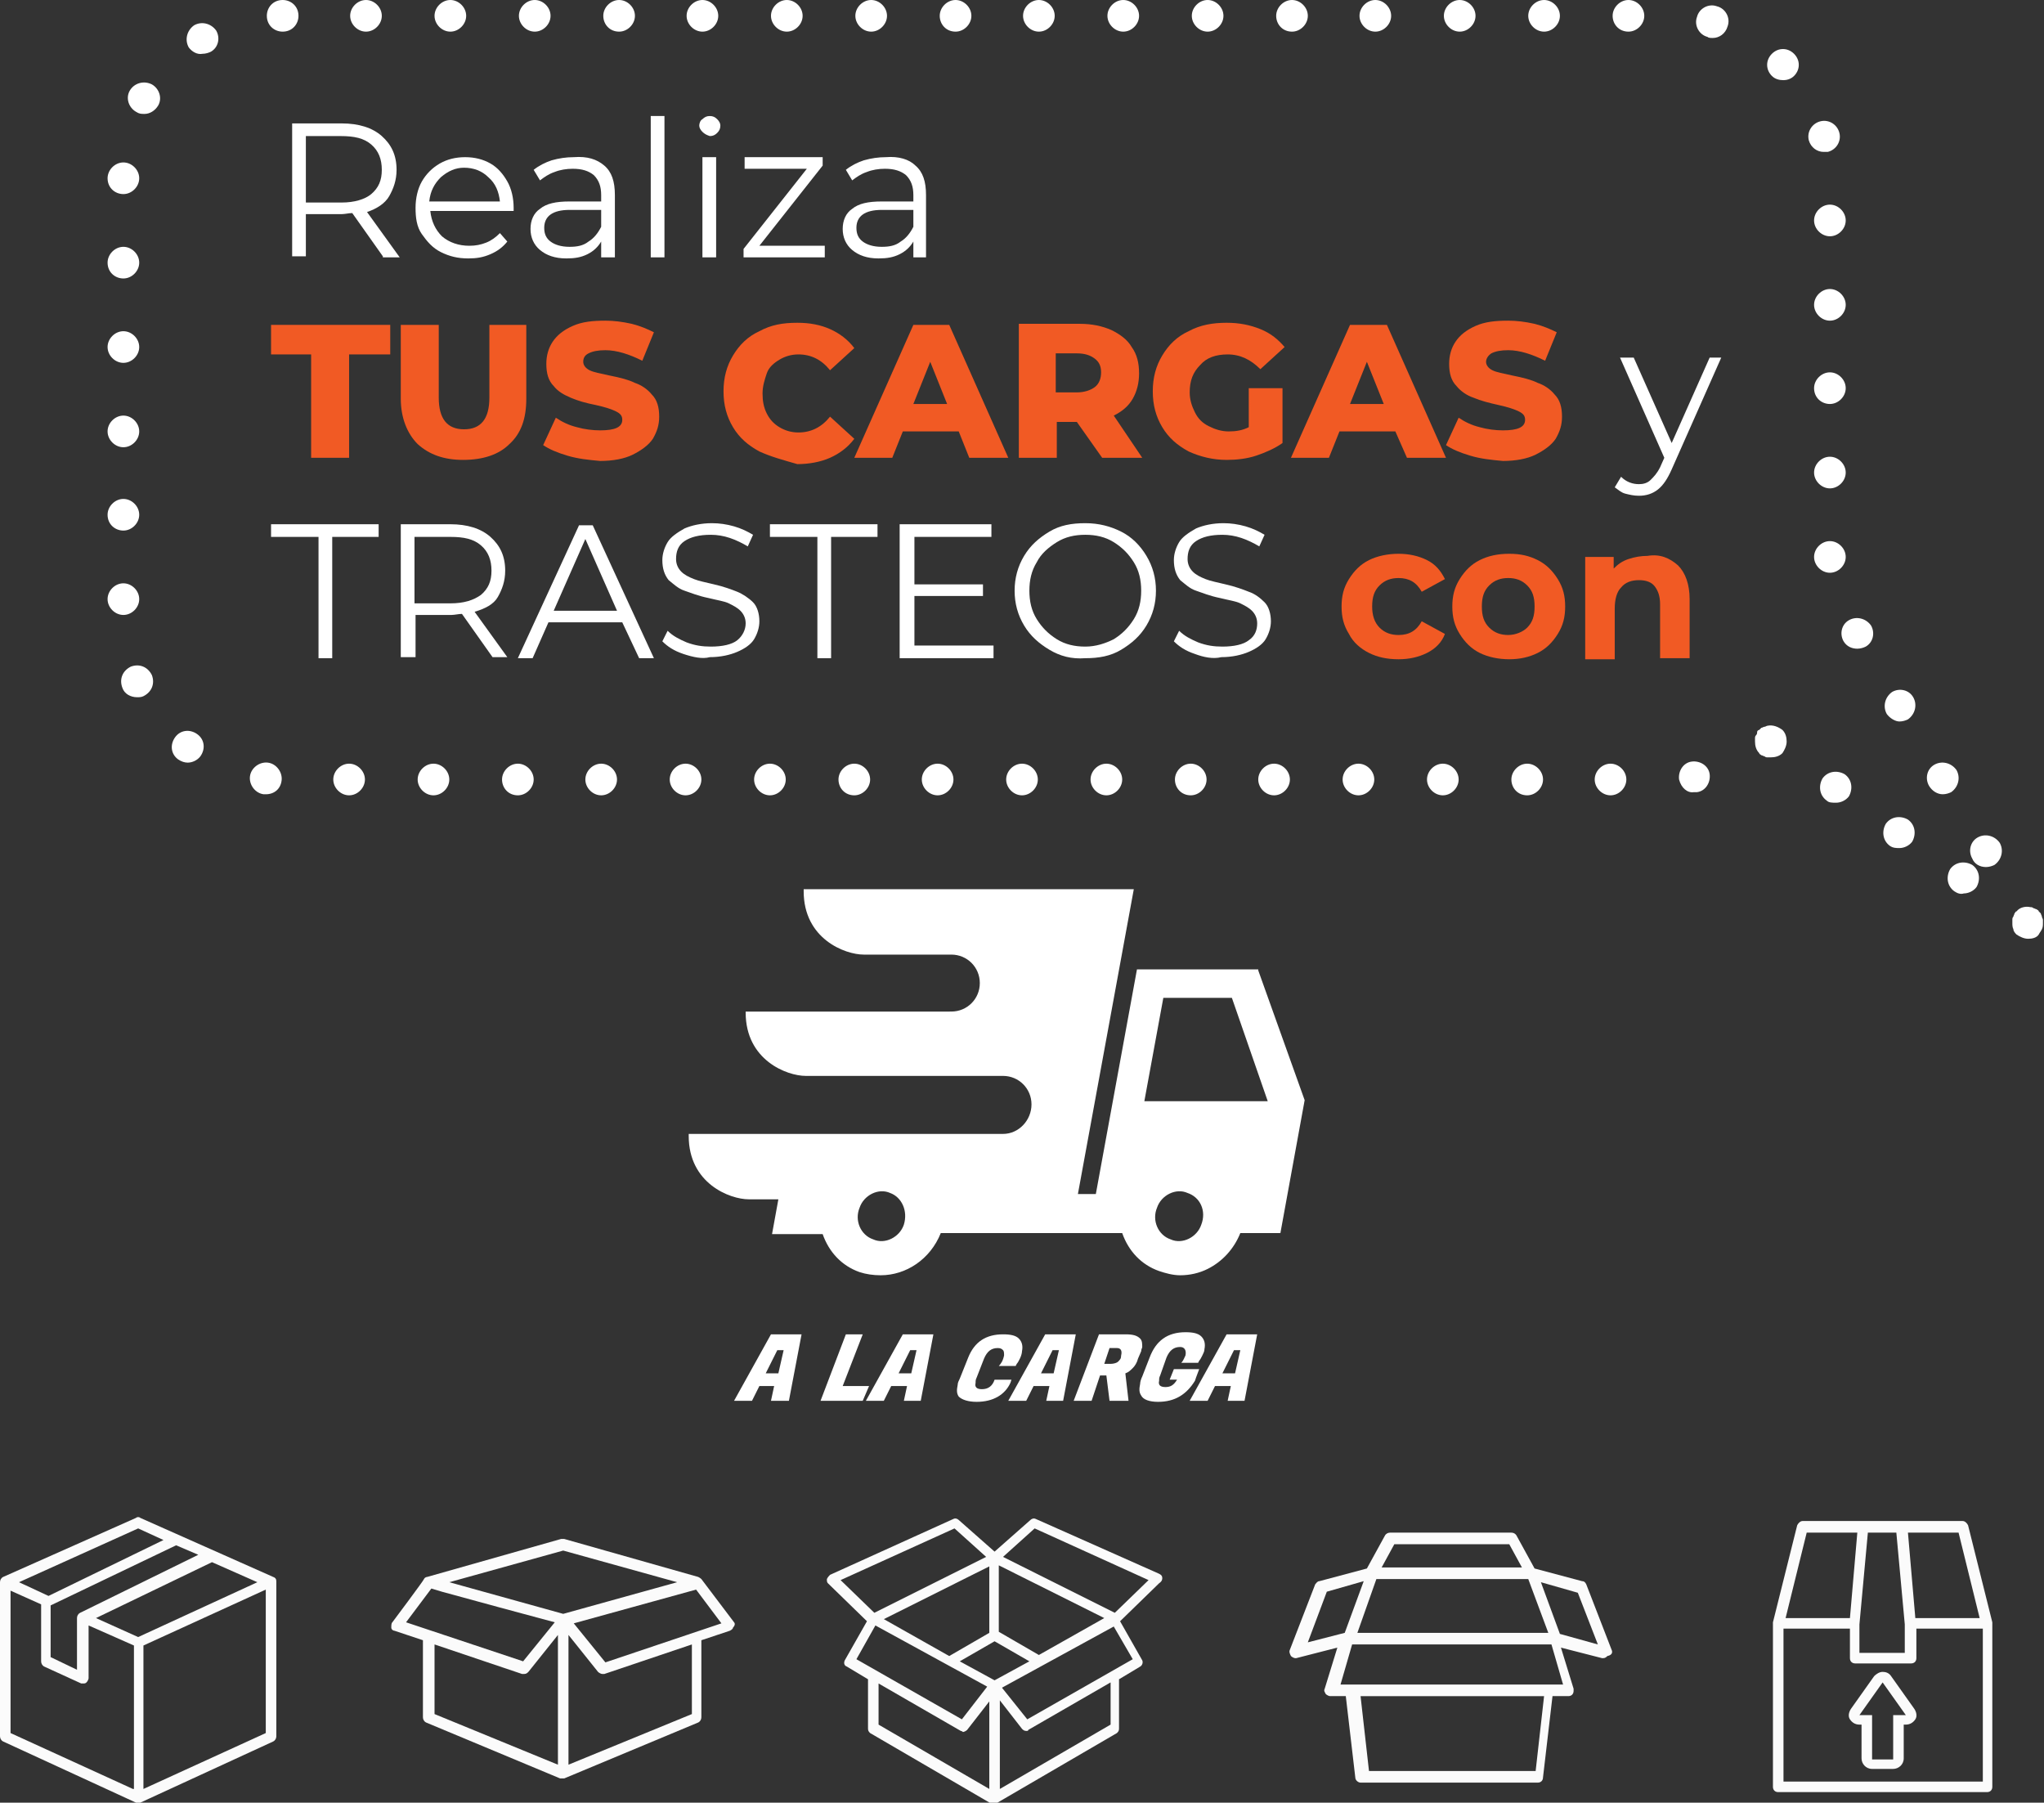 <?xml version="1.0" encoding="utf-8"?>
<!-- Generator: Adobe Illustrator 23.0.0, SVG Export Plug-In . SVG Version: 6.00 Build 0)  -->
<svg version="1.1" id="Capa_1" xmlns="http://www.w3.org/2000/svg" xmlns:xlink="http://www.w3.org/1999/xlink" x="0px" y="0px"
	 viewBox="0 0 193.8 170.9" style="enable-background:new 0 0 193.8 170.9;" xml:space="preserve">
<rect x="0" y="0" width="193.8" height="170.9" fill="#333333" stroke="none"/>
<style type="text/css">
	.st0{fill:#FFFFFF;}
	.st1{fill:#F15A24;}
	.st2{fill:none;}
	.st3{fill:#FBFBFB;}
</style>
<g>
	<g>
		<path class="st0" d="M36.3,24.3l-2.9-4.1c-0.3,0-0.7,0.1-1,0.1H29v4h-1.3V11.7h4.7c1.6,0,2.9,0.4,3.8,1.2c0.9,0.8,1.4,1.8,1.4,3.2
			c0,1-0.3,1.8-0.7,2.5s-1.2,1.2-2.1,1.5l3.1,4.3H36.3z M35.2,18.4c0.7-0.6,1-1.3,1-2.3c0-1-0.3-1.8-1-2.4s-1.6-0.8-2.9-0.8H29v6.3
			h3.4C33.6,19.2,34.6,18.9,35.2,18.4z"/>
		<path class="st0" d="M48.7,20h-7.9c0.1,1,0.5,1.8,1.1,2.4c0.7,0.6,1.6,0.9,2.6,0.9c0.6,0,1.1-0.1,1.6-0.3c0.5-0.2,0.9-0.5,1.3-0.9
			l0.7,0.8c-0.4,0.5-0.9,0.9-1.6,1.2s-1.3,0.4-2.1,0.4c-1,0-1.8-0.2-2.6-0.6c-0.8-0.4-1.3-1-1.8-1.7s-0.6-1.6-0.6-2.5
			c0-0.9,0.2-1.8,0.6-2.5c0.4-0.7,1-1.3,1.7-1.7c0.7-0.4,1.5-0.6,2.4-0.6c0.9,0,1.7,0.2,2.4,0.6c0.7,0.4,1.2,1,1.6,1.7
			c0.4,0.7,0.6,1.6,0.6,2.5L48.7,20z M41.8,16.8c-0.6,0.6-1,1.3-1.1,2.3h6.7c-0.1-0.9-0.4-1.7-1.1-2.3c-0.6-0.6-1.4-0.9-2.3-0.9
			C43.2,15.9,42.5,16.2,41.8,16.8z"/>
		<path class="st0" d="M57.3,15.7c0.7,0.6,1,1.5,1,2.8v5.9H57v-1.5c-0.3,0.5-0.7,0.9-1.3,1.2c-0.6,0.3-1.2,0.4-2,0.4
			c-1.1,0-1.9-0.3-2.5-0.8c-0.6-0.5-0.9-1.2-0.9-2c0-0.8,0.3-1.5,0.9-1.9c0.6-0.5,1.5-0.7,2.8-0.7h3v-0.6c0-0.8-0.2-1.4-0.7-1.9
			c-0.5-0.4-1.1-0.6-2-0.6c-0.6,0-1.2,0.1-1.7,0.3c-0.6,0.2-1,0.5-1.4,0.8l-0.6-1c0.5-0.4,1.1-0.7,1.7-0.9c0.7-0.2,1.4-0.3,2.1-0.3
			C55.7,14.8,56.6,15.1,57.3,15.7z M55.8,22.9c0.5-0.3,0.9-0.8,1.2-1.4v-1.6h-3c-1.6,0-2.4,0.6-2.4,1.7c0,0.6,0.2,1,0.6,1.3
			c0.4,0.3,1,0.5,1.8,0.5C54.7,23.4,55.3,23.3,55.8,22.9z"/>
		<path class="st0" d="M61.8,11H63v13.4h-1.3V11z"/>
		<path class="st0" d="M66.6,12.5c-0.2-0.2-0.3-0.4-0.3-0.6c0-0.2,0.1-0.5,0.3-0.6c0.2-0.2,0.4-0.3,0.7-0.3c0.3,0,0.5,0.1,0.7,0.3
			c0.2,0.2,0.3,0.4,0.3,0.6c0,0.3-0.1,0.5-0.3,0.7c-0.2,0.2-0.4,0.3-0.7,0.3C67,12.8,66.8,12.7,66.6,12.5z M66.6,14.9h1.3v9.5h-1.3
			V14.9z"/>
		<path class="st0" d="M78.2,23.3v1.1h-7.7v-0.8l6-7.6h-5.9v-1.1H78v0.8l-6,7.6H78.2z"/>
		<path class="st0" d="M86.8,15.7c0.7,0.6,1,1.5,1,2.8v5.9h-1.2v-1.5c-0.3,0.5-0.7,0.9-1.3,1.2c-0.6,0.3-1.2,0.4-2,0.4
			c-1.1,0-1.9-0.3-2.5-0.8c-0.6-0.5-0.9-1.2-0.9-2c0-0.8,0.3-1.5,0.9-1.9c0.6-0.5,1.5-0.7,2.8-0.7h3v-0.6c0-0.8-0.2-1.4-0.7-1.9
			c-0.5-0.4-1.1-0.6-2-0.6c-0.6,0-1.2,0.1-1.7,0.3c-0.6,0.2-1,0.5-1.4,0.8l-0.6-1c0.5-0.4,1.1-0.7,1.7-0.9c0.7-0.2,1.4-0.3,2.1-0.3
			C85.2,14.8,86.2,15.1,86.8,15.7z M85.4,22.9c0.5-0.3,0.9-0.8,1.2-1.4v-1.6h-3c-1.6,0-2.4,0.6-2.4,1.7c0,0.6,0.2,1,0.6,1.3
			c0.4,0.3,1,0.5,1.8,0.5C84.3,23.4,84.9,23.3,85.4,22.9z"/>
	</g>
	<g>
	</g>
	<g>
		<path class="st1" d="M29.6,33.6h-3.9v-2.8H37v2.8h-3.9v9.8h-3.6V33.6z"/>
		<path class="st1" d="M39.6,42.1c-1-1-1.6-2.5-1.6-4.3v-7h3.6v6.9c0,2,0.8,3,2.4,3c1.6,0,2.4-1,2.4-3v-6.9h3.5v7
			c0,1.9-0.5,3.3-1.6,4.3c-1,1-2.5,1.5-4.4,1.5C42.1,43.6,40.7,43.1,39.6,42.1z"/>
		<path class="st1" d="M53.8,43.2c-1-0.3-1.7-0.6-2.3-1l1.2-2.6c0.6,0.4,1.2,0.7,2,0.9c0.7,0.2,1.5,0.3,2.2,0.3c1.4,0,2.1-0.3,2.1-1
			c0-0.4-0.2-0.6-0.6-0.8c-0.4-0.2-1-0.4-1.9-0.6c-1-0.2-1.7-0.4-2.4-0.7s-1.2-0.6-1.6-1.1c-0.5-0.5-0.7-1.2-0.7-2.1
			c0-0.8,0.2-1.5,0.6-2.1c0.4-0.6,1-1.1,1.9-1.5s1.9-0.5,3.1-0.5c0.8,0,1.6,0.1,2.5,0.3c0.8,0.2,1.5,0.5,2.1,0.8l-1.1,2.7
			c-1.2-0.6-2.4-1-3.5-1c-0.7,0-1.2,0.1-1.6,0.3s-0.5,0.5-0.5,0.8c0,0.3,0.2,0.6,0.6,0.8c0.4,0.2,1,0.3,1.9,0.5
			c1,0.2,1.8,0.4,2.4,0.7c0.6,0.2,1.2,0.6,1.6,1.1c0.5,0.5,0.7,1.2,0.7,2.1c0,0.8-0.2,1.4-0.6,2.1c-0.4,0.6-1.1,1.1-1.9,1.5
			s-1.9,0.6-3.1,0.6C55.8,43.6,54.8,43.5,53.8,43.2z"/>
		<path class="st1" d="M72,42.8c-1.1-0.6-1.9-1.3-2.5-2.3s-0.9-2.1-0.9-3.4c0-1.3,0.3-2.4,0.9-3.4c0.6-1,1.4-1.8,2.5-2.3
			c1.1-0.6,2.2-0.8,3.6-0.8c1.2,0,2.2,0.2,3.1,0.6c0.9,0.4,1.7,1,2.3,1.8l-2.3,2.1c-0.8-1-1.8-1.5-3-1.5c-0.7,0-1.3,0.2-1.8,0.5
			s-1,0.7-1.2,1.3s-0.4,1.2-0.4,1.9c0,0.7,0.1,1.3,0.4,1.9s0.7,1,1.2,1.3c0.5,0.3,1.1,0.5,1.8,0.5c1.2,0,2.2-0.5,3-1.5l2.3,2.1
			c-0.6,0.8-1.4,1.4-2.3,1.8s-2,0.6-3.1,0.6C74.2,43.6,73.1,43.3,72,42.8z"/>
		<path class="st1" d="M90.9,40.9h-5.3l-1,2.5h-3.6l5.6-12.6H90l5.6,12.6h-3.7L90.9,40.9z M89.8,38.3l-1.6-4l-1.6,4H89.8z"/>
		<path class="st1" d="M102.1,40h-1.9v3.4h-3.6V30.7h5.8c1.1,0,2.1,0.2,3,0.6c0.8,0.4,1.5,0.9,1.9,1.6c0.5,0.7,0.7,1.5,0.7,2.5
			c0,0.9-0.2,1.7-0.6,2.4c-0.4,0.7-1,1.2-1.8,1.6l2.7,4h-3.8L102.1,40z M103.8,34c-0.4-0.3-0.9-0.5-1.7-0.5h-2v3.7h2
			c0.7,0,1.3-0.2,1.7-0.5s0.6-0.8,0.6-1.4S104.2,34.3,103.8,34z"/>
		<path class="st1" d="M118.4,36.8h3.2V42c-0.7,0.5-1.6,0.9-2.5,1.2c-0.9,0.3-1.9,0.4-2.8,0.4c-1.3,0-2.5-0.3-3.6-0.8
			c-1.1-0.6-1.9-1.3-2.5-2.3s-0.9-2.1-0.9-3.4c0-1.3,0.3-2.4,0.9-3.4c0.6-1,1.4-1.8,2.5-2.3c1.1-0.6,2.3-0.8,3.6-0.8
			c1.2,0,2.2,0.2,3.2,0.6s1.7,1,2.3,1.7l-2.3,2.1c-0.9-0.9-1.9-1.4-3.1-1.4c-1.1,0-2,0.3-2.6,1c-0.7,0.7-1,1.5-1,2.6
			c0,0.7,0.2,1.3,0.5,1.9s0.7,1,1.3,1.3s1.2,0.5,1.9,0.5c0.7,0,1.3-0.1,1.9-0.4V36.8z"/>
		<path class="st1" d="M132.3,40.9h-5.3l-1,2.5h-3.6l5.6-12.6h3.5l5.6,12.6h-3.7L132.3,40.9z M131.2,38.3l-1.6-4l-1.6,4H131.2z"/>
	</g>
	<g>
		<path class="st1" d="M139.4,43.2c-1-0.3-1.7-0.6-2.3-1l1.2-2.6c0.6,0.4,1.2,0.7,2,0.9c0.7,0.2,1.5,0.3,2.2,0.3
			c1.4,0,2.1-0.3,2.1-1c0-0.4-0.2-0.6-0.6-0.8c-0.4-0.2-1-0.4-1.9-0.6c-0.9-0.2-1.7-0.4-2.4-0.7c-0.6-0.2-1.2-0.6-1.6-1.1
			c-0.5-0.5-0.7-1.2-0.7-2.1c0-0.8,0.2-1.5,0.6-2.1s1-1.1,1.9-1.5s1.9-0.5,3.1-0.5c0.8,0,1.6,0.1,2.5,0.3c0.8,0.2,1.5,0.5,2.1,0.8
			l-1.1,2.7c-1.2-0.6-2.4-1-3.5-1c-0.7,0-1.2,0.1-1.6,0.3c-0.3,0.2-0.5,0.5-0.5,0.8c0,0.3,0.2,0.6,0.6,0.8c0.4,0.2,1,0.3,1.9,0.5
			c1,0.2,1.8,0.4,2.4,0.7c0.6,0.2,1.2,0.6,1.6,1.1c0.5,0.5,0.7,1.2,0.7,2.1c0,0.8-0.2,1.4-0.6,2.1c-0.4,0.6-1.1,1.1-1.9,1.5
			s-1.9,0.6-3.1,0.6C141.4,43.6,140.4,43.5,139.4,43.2z"/>
	</g>
	<g>
	</g>
	<g>
		<path class="st0" d="M163.2,33.9l-4.7,10.6c-0.4,0.9-0.8,1.5-1.3,1.9c-0.5,0.4-1.1,0.6-1.8,0.6c-0.5,0-0.9-0.1-1.3-0.2
			c-0.4-0.1-0.7-0.4-1-0.6l0.6-1c0.5,0.5,1.1,0.7,1.7,0.7c0.4,0,0.8-0.1,1.1-0.4s0.6-0.6,0.9-1.2l0.4-0.9l-4.2-9.5h1.3l3.6,8.1
			l3.6-8.1H163.2z"/>
	</g>
	<g>
		<path class="st0" d="M30.1,50.9h-4.4v-1.2h10.2v1.2h-4.4v11.5h-1.3V50.9z"/>
		<path class="st0" d="M46.7,62.3l-2.9-4.1c-0.3,0-0.7,0.1-1,0.1h-3.4v4H38V49.7h4.7c1.6,0,2.9,0.4,3.8,1.2c0.9,0.8,1.4,1.8,1.4,3.2
			c0,1-0.3,1.8-0.7,2.5S46,57.7,45,58l3.1,4.3H46.7z M45.6,56.4c0.7-0.6,1-1.3,1-2.3c0-1-0.3-1.8-1-2.4s-1.6-0.8-2.9-0.8h-3.4v6.3
			h3.4C44,57.2,44.9,56.9,45.6,56.4z"/>
		<path class="st0" d="M59,59h-7l-1.5,3.4h-1.4l5.8-12.6h1.3l5.8,12.6h-1.4L59,59z M58.5,57.9l-3-6.8l-3,6.8H58.5z"/>
		<path class="st0" d="M64.8,62c-0.9-0.3-1.5-0.7-2-1.2l0.5-1c0.5,0.5,1.1,0.8,1.8,1.1c0.8,0.3,1.5,0.4,2.3,0.4c1.1,0,2-0.2,2.5-0.6
			s0.8-1,0.8-1.6c0-0.5-0.2-0.9-0.5-1.2c-0.3-0.3-0.7-0.5-1.1-0.7c-0.4-0.2-1.1-0.3-1.9-0.5c-1-0.2-1.7-0.5-2.3-0.7
			c-0.6-0.2-1-0.6-1.5-1c-0.4-0.5-0.6-1.1-0.6-1.9c0-0.6,0.2-1.2,0.5-1.7c0.3-0.5,0.9-0.9,1.6-1.3c0.7-0.3,1.6-0.5,2.6-0.5
			c0.7,0,1.4,0.1,2.1,0.3c0.7,0.2,1.3,0.5,1.8,0.8l-0.5,1.1c-0.5-0.3-1.1-0.6-1.7-0.8s-1.2-0.3-1.8-0.3c-1.1,0-1.9,0.2-2.5,0.6
			c-0.6,0.4-0.8,1-0.8,1.7c0,0.5,0.2,0.9,0.5,1.2c0.3,0.3,0.7,0.5,1.2,0.7c0.5,0.2,1.1,0.3,1.9,0.5c0.9,0.2,1.7,0.5,2.2,0.7
			s1.1,0.6,1.5,1s0.6,1.1,0.6,1.8c0,0.6-0.2,1.2-0.5,1.7c-0.3,0.5-0.9,0.9-1.6,1.2c-0.7,0.3-1.6,0.5-2.6,0.5
			C66.6,62.5,65.7,62.3,64.8,62z"/>
		<path class="st0" d="M77.4,50.9H73v-1.2h10.2v1.2h-4.4v11.5h-1.3V50.9z"/>
		<path class="st0" d="M94.2,61.2v1.2h-8.9V49.7H94v1.2h-7.3v4.5h6.5v1.1h-6.5v4.7H94.2z"/>
		<path class="st0" d="M99.5,61.6c-1-0.6-1.8-1.3-2.4-2.3c-0.6-1-0.9-2.1-0.9-3.3c0-1.2,0.3-2.3,0.9-3.3c0.6-1,1.4-1.7,2.4-2.3
			c1-0.6,2.1-0.8,3.4-0.8c1.3,0,2.4,0.3,3.4,0.8s1.8,1.3,2.4,2.3c0.6,1,0.9,2.1,0.9,3.3c0,1.2-0.3,2.3-0.9,3.3
			c-0.6,1-1.4,1.7-2.4,2.3s-2.1,0.8-3.4,0.8C101.6,62.5,100.5,62.2,99.5,61.6z M105.6,60.6c0.8-0.5,1.4-1.1,1.9-1.9
			c0.5-0.8,0.7-1.7,0.7-2.7c0-1-0.2-1.9-0.7-2.7c-0.5-0.8-1.1-1.4-1.9-1.9s-1.7-0.7-2.7-0.7c-1,0-1.9,0.2-2.7,0.7s-1.5,1.1-1.9,1.9
			c-0.5,0.8-0.7,1.7-0.7,2.7c0,1,0.2,1.9,0.7,2.7c0.5,0.8,1.1,1.4,1.9,1.9s1.7,0.7,2.7,0.7C103.9,61.3,104.8,61,105.6,60.6z"/>
		<path class="st0" d="M113.3,62c-0.9-0.3-1.5-0.7-2-1.2l0.5-1c0.5,0.5,1.1,0.8,1.8,1.1c0.8,0.3,1.5,0.4,2.3,0.4
			c1.1,0,2-0.2,2.5-0.6c0.6-0.4,0.8-1,0.8-1.6c0-0.5-0.2-0.9-0.5-1.2s-0.7-0.5-1.1-0.7c-0.4-0.2-1.1-0.3-1.9-0.5
			c-1-0.2-1.7-0.5-2.3-0.7c-0.6-0.2-1-0.6-1.5-1c-0.4-0.5-0.6-1.1-0.6-1.9c0-0.6,0.2-1.2,0.5-1.7s0.9-0.9,1.6-1.3
			c0.7-0.3,1.6-0.5,2.6-0.5c0.7,0,1.4,0.1,2.1,0.3c0.7,0.2,1.3,0.5,1.8,0.8l-0.5,1.1c-0.5-0.3-1.1-0.6-1.7-0.8s-1.2-0.3-1.8-0.3
			c-1.1,0-1.9,0.2-2.5,0.6c-0.6,0.4-0.8,1-0.8,1.7c0,0.5,0.2,0.9,0.5,1.2c0.3,0.3,0.7,0.5,1.2,0.7c0.5,0.2,1.1,0.3,1.9,0.5
			c0.9,0.2,1.7,0.5,2.2,0.7c0.6,0.2,1.1,0.6,1.5,1s0.6,1.1,0.6,1.8c0,0.6-0.2,1.2-0.5,1.7c-0.3,0.5-0.9,0.9-1.6,1.2
			c-0.7,0.3-1.6,0.5-2.6,0.5C115,62.5,114.1,62.3,113.3,62z"/>
	</g>
	<g>
	</g>
	<g>
		<path class="st1" d="M129.8,61.9c-0.8-0.4-1.5-1-1.9-1.8c-0.5-0.8-0.7-1.6-0.7-2.6s0.2-1.8,0.7-2.6c0.5-0.8,1.1-1.4,1.9-1.8
			c0.8-0.4,1.8-0.6,2.8-0.6c1,0,1.9,0.2,2.7,0.6c0.8,0.4,1.3,1,1.7,1.8l-2.2,1.2c-0.5-0.9-1.2-1.3-2.2-1.3c-0.7,0-1.3,0.2-1.8,0.7
			c-0.5,0.5-0.7,1.1-0.7,2c0,0.8,0.2,1.5,0.7,2c0.5,0.5,1.1,0.7,1.8,0.7c1,0,1.7-0.4,2.2-1.3l2.2,1.2c-0.3,0.8-0.9,1.4-1.7,1.8
			s-1.7,0.6-2.7,0.6C131.5,62.5,130.6,62.3,129.8,61.9z"/>
		<path class="st1" d="M140.3,61.9c-0.8-0.4-1.4-1-1.9-1.8s-0.7-1.6-0.7-2.6s0.2-1.8,0.7-2.6s1.1-1.4,1.9-1.8
			c0.8-0.4,1.7-0.6,2.8-0.6s1.9,0.2,2.7,0.6c0.8,0.4,1.4,1,1.9,1.8c0.5,0.8,0.7,1.6,0.7,2.6s-0.2,1.8-0.7,2.6
			c-0.5,0.8-1.1,1.4-1.9,1.8c-0.8,0.4-1.7,0.6-2.7,0.6S141.1,62.3,140.3,61.9z M144.8,59.5c0.5-0.5,0.7-1.1,0.7-2s-0.2-1.5-0.7-2
			c-0.5-0.5-1.1-0.7-1.8-0.7s-1.3,0.2-1.8,0.7c-0.5,0.5-0.7,1.1-0.7,2s0.2,1.5,0.7,2c0.5,0.5,1.1,0.7,1.8,0.7S144.4,59.9,144.8,59.5
			z"/>
		<path class="st1" d="M159.1,53.6c0.7,0.7,1.1,1.8,1.1,3.2v5.6h-2.8v-5.1c0-0.8-0.2-1.3-0.5-1.7s-0.8-0.6-1.5-0.6
			c-0.7,0-1.3,0.2-1.7,0.7c-0.4,0.4-0.6,1.1-0.6,2v4.8h-2.8v-9.7h2.7v1.1c0.4-0.4,0.8-0.7,1.4-0.9c0.6-0.2,1.2-0.3,1.8-0.3
			C157.4,52.5,158.3,52.9,159.1,53.6z"/>
	</g>
	<g>
		<path class="st0" d="M192.3,89c-0.4,0-0.8-0.2-1.1-0.4c-0.1-0.1-0.3-0.3-0.3-0.5c-0.1-0.2-0.1-0.4-0.1-0.6c0-0.1,0-0.2,0-0.3
			c0-0.1,0-0.2,0.1-0.3c0-0.1,0.1-0.2,0.1-0.3c0.1-0.1,0.1-0.2,0.2-0.2c0.3-0.4,0.9-0.5,1.3-0.4c0.1,0,0.2,0,0.3,0.1
			c0.1,0,0.2,0.1,0.3,0.1c0.1,0.1,0.2,0.1,0.2,0.2c0.1,0.1,0.1,0.1,0.2,0.2c0,0.1,0.1,0.2,0.1,0.3c0,0.1,0.1,0.2,0.1,0.3
			c0,0.1,0,0.2,0,0.3c0,0.2,0,0.4-0.1,0.6c-0.1,0.2-0.2,0.3-0.3,0.5C193.1,88.9,192.7,89,192.3,89z"/>
	</g>
	<g>
		<path class="st0" d="M187,81.4c-0.4-0.7-0.2-1.6,0.5-2l0,0c0.7-0.4,1.6-0.2,2.1,0.5l0,0c0.4,0.7,0.2,1.6-0.5,2.1l0,0
			c-0.2,0.1-0.5,0.2-0.8,0.2l0,0C187.7,82.2,187.2,81.9,187,81.4z M151.2,73.9c0-0.8,0.7-1.5,1.5-1.5l0,0c0.8,0,1.5,0.7,1.5,1.5l0,0
			c0,0.8-0.7,1.5-1.5,1.5l0,0C151.9,75.4,151.2,74.7,151.2,73.9z M143.3,73.9c0-0.8,0.7-1.5,1.5-1.5l0,0c0.8,0,1.5,0.7,1.5,1.5l0,0
			c0,0.8-0.7,1.5-1.5,1.5l0,0C143.9,75.4,143.3,74.7,143.3,73.9z M135.3,73.9c0-0.8,0.7-1.5,1.5-1.5l0,0c0.8,0,1.5,0.7,1.5,1.5l0,0
			c0,0.8-0.7,1.5-1.5,1.5l0,0C136,75.4,135.3,74.7,135.3,73.9z M127.3,73.9c0-0.8,0.7-1.5,1.5-1.5l0,0c0.8,0,1.5,0.7,1.5,1.5l0,0
			c0,0.8-0.7,1.5-1.5,1.5l0,0C128,75.4,127.3,74.7,127.3,73.9z M119.3,73.9c0-0.8,0.7-1.5,1.5-1.5l0,0c0.8,0,1.5,0.7,1.5,1.5l0,0
			c0,0.8-0.7,1.5-1.5,1.5l0,0C120,75.4,119.3,74.7,119.3,73.9z M111.4,73.9c0-0.8,0.7-1.5,1.5-1.5l0,0c0.8,0,1.5,0.7,1.5,1.5l0,0
			c0,0.8-0.7,1.5-1.5,1.5l0,0C112,75.4,111.4,74.7,111.4,73.9z M103.4,73.9c0-0.8,0.7-1.5,1.5-1.5l0,0c0.8,0,1.5,0.7,1.5,1.5l0,0
			c0,0.8-0.7,1.5-1.5,1.5l0,0C104.1,75.4,103.4,74.7,103.4,73.9z M95.4,73.9c0-0.8,0.7-1.5,1.5-1.5l0,0c0.8,0,1.5,0.7,1.5,1.5l0,0
			c0,0.8-0.7,1.5-1.5,1.5l0,0C96.1,75.4,95.4,74.7,95.4,73.9z M87.4,73.9c0-0.8,0.7-1.5,1.5-1.5l0,0c0.8,0,1.5,0.7,1.5,1.5l0,0
			c0,0.8-0.7,1.5-1.5,1.5l0,0C88.1,75.4,87.4,74.7,87.4,73.9z M79.5,73.9c0-0.8,0.7-1.5,1.5-1.5l0,0c0.8,0,1.5,0.7,1.5,1.5l0,0
			c0,0.8-0.7,1.5-1.5,1.5l0,0C80.1,75.4,79.5,74.7,79.5,73.9z M71.5,73.9c0-0.8,0.7-1.5,1.5-1.5l0,0c0.8,0,1.5,0.7,1.5,1.5l0,0
			c0,0.8-0.7,1.5-1.5,1.5l0,0C72.2,75.4,71.5,74.7,71.5,73.9z M63.5,73.9c0-0.8,0.7-1.5,1.5-1.5l0,0c0.8,0,1.5,0.7,1.5,1.5l0,0
			c0,0.8-0.7,1.5-1.5,1.5l0,0C64.2,75.4,63.5,74.7,63.5,73.9z M55.5,73.9c0-0.8,0.7-1.5,1.5-1.5l0,0c0.8,0,1.5,0.7,1.5,1.5l0,0
			c0,0.8-0.7,1.5-1.5,1.5l0,0C56.2,75.4,55.5,74.7,55.5,73.9z M47.6,73.9c0-0.8,0.7-1.5,1.5-1.5l0,0c0.8,0,1.5,0.7,1.5,1.5l0,0
			c0,0.8-0.7,1.5-1.5,1.5l0,0C48.2,75.4,47.6,74.7,47.6,73.9z M39.6,73.9c0-0.8,0.7-1.5,1.5-1.5l0,0c0.8,0,1.5,0.7,1.5,1.5l0,0
			c0,0.8-0.7,1.5-1.5,1.5l0,0C40.3,75.4,39.6,74.7,39.6,73.9z M31.6,73.9c0-0.8,0.7-1.5,1.5-1.5l0,0c0.8,0,1.5,0.7,1.5,1.5l0,0
			c0,0.8-0.7,1.5-1.5,1.5l0,0C32.3,75.4,31.6,74.7,31.6,73.9z M182.9,74.5c-0.4-0.7-0.2-1.6,0.5-2l0,0c0.7-0.4,1.6-0.2,2.1,0.5l0,0
			c0.4,0.7,0.2,1.6-0.5,2.1l0,0c-0.2,0.1-0.5,0.2-0.8,0.2l0,0C183.7,75.3,183.2,75,182.9,74.5z M25,75.3c-0.8-0.1-1.4-0.9-1.3-1.7
			l0,0c0.1-0.8,0.9-1.4,1.7-1.3l0,0l0,0l0,0c0.8,0.1,1.4,0.9,1.3,1.7l0,0c-0.1,0.8-0.7,1.3-1.5,1.3l0,0C25.1,75.3,25,75.3,25,75.3z
			 M159.2,73.9c-0.1-0.8,0.4-1.6,1.2-1.7l0,0c0.8-0.1,1.6,0.4,1.7,1.2l0,0c0.1,0.8-0.4,1.6-1.2,1.7v0c-0.1,0-0.2,0-0.3,0l0,0
			C160,75.2,159.4,74.7,159.2,73.9z M16.9,72L16.9,72c-0.7-0.5-0.8-1.4-0.3-2.1l0,0c0.5-0.7,1.4-0.8,2.1-0.3l0,0
			c0.7,0.5,0.8,1.4,0.3,2.1l0,0c-0.3,0.4-0.8,0.6-1.2,0.6l0,0C17.5,72.3,17.2,72.2,16.9,72z M178.9,67.7c-0.4-0.7-0.2-1.6,0.5-2.1
			l0,0c0.7-0.4,1.6-0.2,2,0.5l0,0c0.4,0.7,0.2,1.6-0.5,2.1l0,0c-0.2,0.1-0.5,0.2-0.8,0.2l0,0C179.7,68.4,179.2,68.1,178.9,67.7z
			 M11.6,65.2c-0.3-0.8,0-1.6,0.8-2l0,0c0.8-0.3,1.6,0,2,0.8l0,0c0.3,0.8,0,1.6-0.8,2l0,0c-0.2,0.1-0.4,0.1-0.6,0.1l0,0
			C12.4,66.1,11.8,65.8,11.6,65.2z M174.8,60.8c-0.4-0.7-0.2-1.6,0.5-2l0,0c0.7-0.4,1.6-0.2,2.1,0.5l0,0c0.4,0.7,0.2,1.6-0.5,2l0,0
			c-0.2,0.1-0.5,0.2-0.8,0.2l0,0C175.6,61.5,175.1,61.3,174.8,60.8z M10.2,56.8c0-0.8,0.7-1.5,1.5-1.5l0,0c0.8,0,1.5,0.7,1.5,1.5
			l0,0c0,0.8-0.7,1.5-1.5,1.5l0,0C10.9,58.3,10.2,57.6,10.2,56.8z M172,52.8c0-0.8,0.7-1.5,1.5-1.5l0,0c0.8,0,1.5,0.7,1.5,1.5l0,0
			c0,0.8-0.7,1.5-1.5,1.5l0,0C172.7,54.3,172,53.6,172,52.8z M10.2,48.8c0-0.8,0.7-1.5,1.5-1.5l0,0c0.8,0,1.5,0.7,1.5,1.5l0,0
			c0,0.8-0.7,1.5-1.5,1.5l0,0C10.9,50.3,10.2,49.7,10.2,48.8z M172,44.8c0-0.8,0.7-1.5,1.5-1.5l0,0c0.8,0,1.5,0.7,1.5,1.5l0,0
			c0,0.8-0.7,1.5-1.5,1.5l0,0C172.7,46.3,172,45.6,172,44.8z M10.2,40.9c0-0.8,0.7-1.5,1.5-1.5l0,0c0.8,0,1.5,0.7,1.5,1.5l0,0
			c0,0.8-0.7,1.5-1.5,1.5l0,0C10.9,42.4,10.2,41.7,10.2,40.9z M172,36.8c0-0.8,0.7-1.5,1.5-1.5l0,0c0.8,0,1.5,0.7,1.5,1.5l0,0
			c0,0.8-0.7,1.5-1.5,1.5l0,0C172.7,38.3,172,37.7,172,36.8z M10.2,32.9c0-0.8,0.7-1.5,1.5-1.5l0,0c0.8,0,1.5,0.7,1.5,1.5l0,0
			c0,0.8-0.7,1.5-1.5,1.5l0,0C10.9,34.4,10.2,33.7,10.2,32.9z M172,28.9c0-0.8,0.7-1.5,1.5-1.5l0,0c0.8,0,1.5,0.7,1.5,1.5l0,0
			c0,0.8-0.7,1.5-1.5,1.5l0,0C172.7,30.4,172,29.7,172,28.9z M10.2,24.9c0-0.8,0.7-1.5,1.5-1.5l0,0c0.8,0,1.5,0.7,1.5,1.5l0,0
			c0,0.8-0.7,1.5-1.5,1.5l0,0C10.9,26.4,10.2,25.8,10.2,24.9z M172,20.9c0-0.8,0.7-1.5,1.5-1.5l0,0c0.8,0,1.5,0.7,1.5,1.5l0,0
			c0,0.8-0.7,1.5-1.5,1.5l0,0C172.7,22.4,172,21.7,172,20.9z M10.2,16.9c0-0.8,0.7-1.5,1.5-1.5l0,0c0.8,0,1.5,0.7,1.5,1.5l0,0
			c0,0.8-0.7,1.5-1.5,1.5l0,0C10.9,18.4,10.2,17.8,10.2,16.9z M171.5,13.3c-0.2-0.8,0.3-1.6,1.1-1.8l0,0c0.8-0.2,1.6,0.3,1.8,1.1
			l0,0c0.2,0.8-0.3,1.6-1.1,1.8l0,0c-0.1,0-0.3,0-0.4,0l0,0C172.3,14.4,171.7,14,171.5,13.3z M12.9,10.6c-0.7-0.4-1-1.3-0.6-2l0,0
			c0.4-0.7,1.3-1,2.1-0.6l0,0c0.7,0.4,1,1.3,0.6,2l0,0l0,0l0,0c-0.3,0.5-0.8,0.8-1.3,0.8l0,0C13.4,10.8,13.2,10.8,12.9,10.6z
			 M168,7.2c-0.6-0.6-0.6-1.5,0-2.1l0,0c0.6-0.6,1.5-0.6,2.1,0l0,0c0.6,0.6,0.6,1.5,0,2.1l0,0c-0.3,0.3-0.7,0.4-1,0.4l0,0
			C168.7,7.6,168.3,7.5,168,7.2z M17.9,4.5c-0.4-0.7-0.2-1.6,0.5-2.1l0,0c0.7-0.4,1.6-0.2,2.1,0.5l0,0c0.4,0.7,0.2,1.6-0.5,2l0,0
			l0,0l0,0c-0.2,0.1-0.5,0.2-0.8,0.2l0,0C18.7,5.2,18.2,4.9,17.9,4.5z M161.9,3.5c-0.8-0.2-1.3-1.1-1-1.9l0,0c0.2-0.8,1.1-1.3,1.9-1
			l0,0c0.8,0.2,1.3,1.1,1,1.9l0,0c-0.2,0.7-0.8,1.1-1.4,1.1l0,0C162.2,3.6,162,3.6,161.9,3.5z M25.3,1.5c0-0.8,0.6-1.5,1.5-1.5l0,0
			c0.8,0,1.5,0.6,1.5,1.5l0,0c0,0.8-0.6,1.5-1.5,1.5l0,0c0,0,0,0,0,0l0,0C26,3,25.3,2.4,25.3,1.5z M152.9,1.5c0-0.8,0.7-1.5,1.5-1.5
			l0,0c0.8,0,1.5,0.7,1.5,1.5l0,0c0,0.8-0.7,1.5-1.5,1.5l0,0C153.5,3,152.9,2.3,152.9,1.5z M144.9,1.5c0-0.8,0.7-1.5,1.5-1.5l0,0
			c0.8,0,1.5,0.7,1.5,1.5l0,0c0,0.8-0.7,1.5-1.5,1.5l0,0C145.6,3,144.9,2.3,144.9,1.5z M136.9,1.5c0-0.8,0.7-1.5,1.5-1.5l0,0
			c0.8,0,1.5,0.7,1.5,1.5l0,0c0,0.8-0.7,1.5-1.5,1.5l0,0C137.6,3,136.9,2.3,136.9,1.5z M128.9,1.5c0-0.8,0.7-1.5,1.5-1.5l0,0
			c0.8,0,1.5,0.7,1.5,1.5l0,0c0,0.8-0.7,1.5-1.5,1.5l0,0C129.6,3,128.9,2.3,128.9,1.5z M121,1.5c0-0.8,0.7-1.5,1.5-1.5l0,0
			c0.8,0,1.5,0.7,1.5,1.5l0,0c0,0.8-0.7,1.5-1.5,1.5l0,0C121.6,3,121,2.3,121,1.5z M113,1.5c0-0.8,0.7-1.5,1.5-1.5l0,0
			c0.8,0,1.5,0.7,1.5,1.5l0,0c0,0.8-0.7,1.5-1.5,1.5l0,0C113.7,3,113,2.3,113,1.5z M105,1.5c0-0.8,0.7-1.5,1.5-1.5l0,0
			c0.8,0,1.5,0.7,1.5,1.5l0,0c0,0.8-0.7,1.5-1.5,1.5l0,0C105.7,3,105,2.3,105,1.5z M97,1.5C97,0.7,97.7,0,98.5,0l0,0
			c0.8,0,1.5,0.7,1.5,1.5l0,0c0,0.8-0.7,1.5-1.5,1.5l0,0C97.7,3,97,2.3,97,1.5z M89.1,1.5c0-0.8,0.7-1.5,1.5-1.5l0,0
			c0.8,0,1.5,0.7,1.5,1.5l0,0c0,0.8-0.7,1.5-1.5,1.5l0,0C89.7,3,89.1,2.3,89.1,1.5z M81.1,1.5c0-0.8,0.7-1.5,1.5-1.5l0,0
			c0.8,0,1.5,0.7,1.5,1.5l0,0c0,0.8-0.7,1.5-1.5,1.5l0,0C81.8,3,81.1,2.3,81.1,1.5z M73.1,1.5c0-0.8,0.7-1.5,1.5-1.5l0,0
			c0.8,0,1.5,0.7,1.5,1.5l0,0c0,0.8-0.7,1.5-1.5,1.5l0,0C73.8,3,73.1,2.3,73.1,1.5z M65.1,1.5c0-0.8,0.7-1.5,1.5-1.5l0,0
			c0.8,0,1.5,0.7,1.5,1.5l0,0c0,0.8-0.7,1.5-1.5,1.5l0,0C65.8,3,65.1,2.3,65.1,1.5z M57.2,1.5c0-0.8,0.7-1.5,1.5-1.5l0,0
			c0.8,0,1.5,0.7,1.5,1.5l0,0c0,0.8-0.7,1.5-1.5,1.5l0,0C57.8,3,57.2,2.3,57.2,1.5z M49.2,1.5c0-0.8,0.7-1.5,1.5-1.5l0,0
			c0.8,0,1.5,0.7,1.5,1.5l0,0c0,0.8-0.7,1.5-1.5,1.5l0,0C49.9,3,49.2,2.3,49.2,1.5z M41.2,1.5c0-0.8,0.7-1.5,1.5-1.5l0,0
			c0.8,0,1.5,0.7,1.5,1.5l0,0c0,0.8-0.7,1.5-1.5,1.5l0,0C41.9,3,41.2,2.3,41.2,1.5z M33.2,1.5c0-0.8,0.7-1.5,1.5-1.5l0,0
			c0.8,0,1.5,0.7,1.5,1.5l0,0c0,0.8-0.7,1.5-1.5,1.5l0,0C33.9,3,33.2,2.3,33.2,1.5z"/>
	</g>
	<g>
		<line class="st2" x1="167.9" y1="70.3" x2="167.9" y2="70.4"/>
	</g>
	<g>
		<path class="st0" d="M167.9,71.8c-0.1,0-0.2,0-0.3,0c-0.1,0-0.2,0-0.3-0.1c-0.1,0-0.2-0.1-0.3-0.1c-0.1-0.1-0.2-0.1-0.2-0.2
			c-0.3-0.3-0.4-0.7-0.4-1.1c0-0.1,0-0.2,0-0.3c0-0.1,0-0.2,0.1-0.3s0.1-0.2,0.1-0.3c0-0.1,0.1-0.2,0.2-0.2c0.1-0.1,0.1-0.1,0.2-0.2
			c0.1,0,0.2-0.1,0.3-0.1c0.1,0,0.2-0.1,0.3-0.1c0.5-0.1,1,0.1,1.4,0.4c0.3,0.3,0.4,0.7,0.4,1.1c0,0.4-0.2,0.8-0.4,1.1
			C168.7,71.7,168.3,71.8,167.9,71.8z"/>
	</g>
	<g>
		<path class="st0" d="M185.3,84.5c-0.7-0.5-0.8-1.4-0.4-2.1l0,0c0.5-0.7,1.4-0.8,2.1-0.4l0,0c0.7,0.5,0.8,1.4,0.4,2.1l0,0
			c-0.3,0.4-0.8,0.6-1.2,0.6l0,0C185.9,84.8,185.6,84.7,185.3,84.5z M179.2,80.2c-0.7-0.5-0.8-1.4-0.4-2.1l0,0
			c0.5-0.7,1.4-0.8,2.1-0.4l0,0c0.7,0.5,0.8,1.4,0.4,2.1l0,0c-0.3,0.4-0.8,0.6-1.2,0.6l0,0C179.8,80.4,179.5,80.4,179.2,80.2z
			 M173.2,75.9c-0.7-0.5-0.8-1.4-0.4-2.1l0,0c0.5-0.7,1.4-0.8,2.1-0.4l0,0c0.7,0.5,0.8,1.4,0.4,2.1l0,0c-0.3,0.4-0.8,0.6-1.2,0.6
			l0,0C173.7,76.1,173.4,76.1,173.2,75.9z"/>
	</g>
	<g>
		<path class="st3" d="M69.6,153.8c0,0-3.1-4.1-3.1-4.1c0,0-0.1-0.1-0.3-0.2l-12.7-3.6c-0.1,0-0.2,0-0.3,0l-12.7,3.6
			c0,0-0.2,0-0.3,0.2c0,0.1-3,4.1-3,4.1c-0.1,0.1-0.1,0.3-0.1,0.5c0,0.2,0.2,0.3,0.3,0.3l2.7,0.9v7.3c0,0.2,0.1,0.4,0.3,0.5
			l12.7,5.3c0,0,0.1,0,0.2,0c0.1,0,0.2,0,0.2,0l12.7-5.3c0.2-0.1,0.3-0.3,0.3-0.5v-7.3l2.7-0.9c0.2-0.1,0.3-0.2,0.3-0.3
			C69.7,154.1,69.7,153.9,69.6,153.8 M38.5,153.8l2.4-3.2l1,0.3l5.5,1.5l5.2,1.4l-3,3.7L38.5,153.8z M52.9,167.3l-11.7-4.8v-6.6
			l8.3,2.8c0.1,0,0.1,0,0.2,0c0.2,0,0.3-0.1,0.4-0.2l2.8-3.5V167.3z M53.4,153l-10.8-3l10.8-3l10.8,3L53.4,153z M65.6,162.5
			l-11.7,4.8V155l2.8,3.5c0.1,0.1,0.3,0.2,0.4,0.2c0.1,0,0.1,0,0.2,0l8.3-2.8V162.5z M57.4,157.6l-3-3.7l11.6-3.2l2.4,3.2
			L57.4,157.6z"/>
	</g>
	<g>
		<path class="st3" d="M152.8,156.4l-2.4-6.2c-0.1-0.2-0.2-0.3-0.4-0.3l-4.5-1.2l-1.7-3.1c-0.1-0.2-0.3-0.3-0.5-0.3h-11.5
			c-0.2,0-0.4,0.1-0.5,0.3l-1.7,3.1l-4.5,1.2c-0.2,0-0.3,0.2-0.4,0.3l-2.4,6.2c-0.1,0.2,0,0.4,0.1,0.6c0.1,0.1,0.3,0.2,0.4,0.2
			c0,0,0.1,0,0.1,0l3.9-1l-1.2,3.9c-0.1,0.2,0,0.3,0.1,0.5c0.1,0.1,0.3,0.2,0.4,0.2h1.5l0.9,7.7c0,0.3,0.3,0.5,0.5,0.5h16.8
			c0.3,0,0.5-0.2,0.5-0.5l0.9-7.7h1.5h0c0.3,0,0.5-0.2,0.5-0.5c0-0.1,0-0.1,0-0.2l-1.2-3.9l3.9,1c0,0,0.1,0,0.1,0
			c0.2,0,0.3-0.1,0.4-0.2C152.9,156.9,152.9,156.6,152.8,156.4 M130.5,149.7h14.4l1.9,5.1h-18.1L130.5,149.7z M132.2,146.4h10.9
			l1.2,2.2H131L132.2,146.4z M125.8,150.9l3.5-1l-1.8,4.9l-3.5,0.9L125.8,150.9z M145.6,167.9h-15.8l-0.8-7.1h17.4L145.6,167.9z
			 M127.1,159.7l1.1-3.8h18.9l1.1,3.8H127.1z M147.9,154.9l-1.8-4.9l3.5,1l1.9,4.9L147.9,154.9z"/>
	</g>
	<g>
		<path class="st3" d="M188.9,153.8l-2.3-9.2c-0.1-0.2-0.3-0.4-0.5-0.4h-5.8h-3.6h-5.8c-0.2,0-0.4,0.2-0.5,0.4l-2.3,9.2
			c0,0,0,0.1,0,0.1v15.5c0,0.3,0.2,0.5,0.5,0.5h19.8c0.3,0,0.5-0.2,0.5-0.5v-15.5C188.9,153.9,188.9,153.8,188.9,153.8 M187.7,153.4
			h-6.1l-0.7-8.1h4.8L187.7,153.4z M179.8,145.3c0,0,0.8,8.7,0.8,8.7v2.7h-4.3V154c0,0,0.8-8.7,0.8-8.7H179.8z M171.3,145.3h4.8
			l-0.7,8.1h-6.1L171.3,145.3z M169.1,168.9v-14.5h6.3v2.8c0,0.3,0.2,0.5,0.5,0.5h5.3c0.3,0,0.5-0.2,0.5-0.5v-2.8h6.3v14.5H169.1z"
			/>
	</g>
	<g>
		<path class="st3" d="M179.3,158.9c-0.2-0.3-0.5-0.4-0.8-0.4c-0.3,0-0.6,0.2-0.8,0.4l-2.2,3.1c-0.2,0.3-0.3,0.7-0.1,1
			c0.2,0.3,0.5,0.5,0.9,0.5h0.2v3.2c0,0.5,0.4,1,1,1h2c0.5,0,1-0.4,1-1v-3.2h0.2c0.4,0,0.7-0.2,0.9-0.5c0.2-0.3,0.1-0.7-0.1-1
			L179.3,158.9z M179.5,162.6v4.2h-2v-4.2h-1.2l2.2-3.1l2.2,3.1H179.5z"/>
	</g>
	<g>
		<path class="st3" d="M25.9,149.5l-12.6-5.6c-0.1-0.1-0.3-0.1-0.4,0l-12.6,5.6C0.1,149.6,0,149.8,0,150v14.6c0,0.2,0.1,0.4,0.3,0.5
			l12.6,5.8c0.1,0,0.1,0,0.2,0c0.1,0,0.1,0,0.2,0c0,0,12.6-5.8,12.6-5.8c0.2-0.1,0.3-0.3,0.3-0.5V150
			C26.2,149.8,26.2,149.6,25.9,149.5 M7.6,152.9c-0.2,0.1-0.3,0.3-0.3,0.5v4.9l-2.5-1.2v-4.9l11.9-5.7l2.1,0.9L7.6,152.9z
			 M13.1,144.9l2.4,1.1l-10.9,5.3L1.8,150L13.1,144.9z M12.6,169.6L1,164.3v-13.5l2.9,1.3v5.4c0,0.2,0.1,0.4,0.3,0.5l3.5,1.6
			c0.1,0,0.1,0,0.2,0c0.1,0,0.2,0,0.3-0.1c0.1-0.1,0.2-0.3,0.2-0.4v-5l4.3,1.9V169.6z M13.1,155.2l-4-1.8l11-5.3l4.3,1.9L13.1,155.2
			z M25.2,164.3l-11.6,5.3V156l11.6-5.3V164.3z"/>
	</g>
	<g>
		<path class="st3" d="M110.2,149.6c0-0.2-0.1-0.3-0.3-0.4L98.2,144c-0.2-0.1-0.4,0-0.5,0.1l-3.4,3l-3.4-3c-0.1-0.1-0.3-0.2-0.5-0.1
			l-11.7,5.3c-0.1,0.1-0.2,0.2-0.3,0.4c0,0.2,0,0.3,0.1,0.4l3.7,3.6l-2.1,3.7c-0.1,0.2-0.1,0.5,0.2,0.6l2,1.2v4.7
			c0,0.2,0.1,0.3,0.2,0.4l11.5,6.7c0.1,0,0.2,0.1,0.2,0.1c0.1,0,0.2,0,0.2-0.1v0l11.5-6.7c0.1-0.1,0.2-0.2,0.2-0.4v-4.7l2-1.2
			c0.2-0.1,0.3-0.4,0.2-0.6l-2.1-3.7l3.7-3.6C110.2,149.9,110.2,149.7,110.2,149.6 M98.5,156.9l-3.8-2.2v-6.3l10,5L98.5,156.9z
			 M83.8,153.5l10-5v6.3l-3.8,2.2L83.8,153.5z M79.7,149.8l10.8-4.9l3,2.7l-10.6,5.3L79.7,149.8z M81.2,157.3l1.8-3.2l10.6,5.8
			l-2.4,3.1L81.2,157.3z M93.8,169.6l-10.5-6.1v-3.9l7.8,4.5c0.1,0,0.2,0.1,0.2,0.1c0.1,0,0.3-0.1,0.4-0.2l2.1-2.7V169.6z
			 M94.3,159.3l-3.3-1.8l3.3-1.9l3.3,1.9L94.3,159.3z M105.3,163.5l-10.5,6.1v-8.4l2.1,2.7c0.1,0.1,0.2,0.2,0.4,0.2
			c0.1,0,0.2,0,0.2-0.1l7.8-4.5V163.5z M107.4,157.3l-10,5.7L95,160l10.6-5.8L107.4,157.3z M105.7,152.9l-10.6-5.3l3-2.7l10.8,4.9
			L105.7,152.9z"/>
	</g>
	<g>
		<path class="st0" d="M119.3,92l0-0.1h-11.5l-3.9,21.3h-1.7l5.3-28.9H100v0H76.2v0.2c0,4.5,3.9,6,5.7,6h8.3v0
			c1.5,0,2.7,1.2,2.7,2.7c0,1.5-1.2,2.7-2.7,2.7h0H90H70.7V96c0,4.5,3.9,6,5.7,6H90h0.3h4.8c1.5,0,2.7,1.2,2.7,2.7
			c0,1.5-1.2,2.8-2.7,2.8h-1h-5.9v0H72.6h-0.7h-6.6v0.2c0,4.5,3.9,6,5.7,6h0.8h0.7h1.3l-0.6,3.3H78c0.6,1.7,1.8,3,3.5,3.6
			c0.6,0.2,1.3,0.3,2,0.3c2.4,0,4.7-1.5,5.7-4h7.6v0h6.5h1.8h1.3c0.6,1.7,1.8,3,3.5,3.6c0.6,0.2,1.3,0.4,2,0.4
			c0.9,0,1.8-0.2,2.6-0.6c1.4-0.7,2.5-1.9,3.1-3.4h3.8l2.3-12.6L119.3,92z M85.7,116.1c-0.4,1.2-1.8,1.9-2.9,1.4
			c-1.2-0.4-1.8-1.8-1.3-3c0.4-1.2,1.8-1.9,2.9-1.4C85.5,113.5,86.1,114.8,85.7,116.1 M113.9,116.1c-0.4,1.2-1.8,1.9-2.9,1.4
			c-1.2-0.4-1.8-1.8-1.3-3c0.4-1.2,1.8-1.9,2.9-1.4C113.8,113.5,114.4,114.8,113.9,116.1 M108.5,104.4l1.8-9.8h6.5l3.4,9.8H108.5z"
			/>
	</g>
	<g>
		<path class="st0" d="M73.1,132.8l0.3-1.4H72l-0.7,1.4h-1.7l3.5-6.3H76l-1.2,6.3H73.1z M73.7,128l-1.1,2.2h1.2l0.5-2.2H73.7z"/>
	</g>
	<g>
		<polygon class="st0" points="81.8,132.8 77.8,132.8 80.2,126.5 81.8,126.5 79.9,131.4 82.4,131.4 		"/>
	</g>
	<g>
		<path class="st0" d="M85.7,132.8l0.3-1.4h-1.5l-0.7,1.4h-1.7l3.5-6.3h2.9l-1.2,6.3H85.7z M86.3,128l-1.1,2.2h1.2l0.5-2.2H86.3z"/>
	</g>
	<g>
		<path class="st0" d="M92.6,132.9c-0.8,0-1.4-0.2-1.7-0.5c-0.2-0.3-0.2-0.6-0.1-1.1c0-0.2,0.1-0.4,0.2-0.6l0.8-2
			c0.6-1.5,1.7-2.2,3.3-2.2c0.7,0,1.2,0.1,1.5,0.4c0.3,0.3,0.4,0.7,0.3,1.2c0,0.2-0.1,0.5-0.2,0.7c-0.1,0.2-0.2,0.4-0.3,0.5
			l-0.1,0.2h-1.6c0.2-0.2,0.4-0.5,0.5-1c0-0.2,0-0.4-0.1-0.5c-0.1-0.1-0.2-0.2-0.5-0.2c-0.6,0-1,0.3-1.3,1l-0.7,1.8
			c-0.1,0.2-0.1,0.3-0.1,0.5c-0.1,0.4,0.1,0.6,0.6,0.6c0.6,0,1-0.3,1.2-0.9h1.6l-0.1,0.3C95.3,132.2,94.2,132.9,92.6,132.9"/>
	</g>
	<g>
		<path class="st0" d="M99.2,132.8l0.3-1.4h-1.5l-0.7,1.4h-1.7l3.5-6.3h2.9l-1.2,6.3H99.2z M99.8,128l-1.1,2.2h1.2l0.5-2.2H99.8z"/>
	</g>
	<g>
		<path class="st0" d="M106.7,126.5c0.7,0,1.1,0.1,1.4,0.4c0.2,0.2,0.2,0.5,0.2,0.8c0,0.1-0.1,0.2-0.1,0.4l-0.3,0.7
			c-0.1,0.4-0.3,0.7-0.5,0.9c-0.2,0.2-0.4,0.4-0.7,0.5l0.3,2.6h-1.8l-0.3-2.4h-0.6l-0.8,2.4h-1.7l2.4-6.3H106.7z M105.9,127.8h-0.7
			l-0.5,1.5h0.6c0.3,0,0.6-0.1,0.7-0.2c0.2-0.2,0.3-0.3,0.3-0.6C106.4,128.1,106.3,127.8,105.9,127.8"/>
	</g>
	<g>
		<path class="st0" d="M109.8,132.9c-0.8,0-1.4-0.2-1.6-0.6c-0.2-0.3-0.2-0.6-0.1-1.1c0-0.2,0.1-0.5,0.2-0.7l0.7-1.8
			c0.6-1.6,1.7-2.4,3.4-2.4c0.7,0,1.2,0.1,1.5,0.4c0.3,0.3,0.4,0.7,0.3,1.2c0,0.2-0.1,0.4-0.2,0.6c-0.1,0.2-0.2,0.4-0.3,0.5
			l-0.1,0.2h-1.6c0.2-0.2,0.3-0.5,0.4-0.7c0.1-0.5-0.1-0.8-0.5-0.8c-0.6,0-1,0.3-1.3,1l-0.6,1.7c-0.1,0.2-0.1,0.3-0.1,0.5
			c-0.1,0.4,0.1,0.6,0.6,0.6s0.8-0.2,1.1-0.7h-0.7l0.4-1h2.4l-0.3,0.8l-0.1,0.3C112.5,132.2,111.4,132.9,109.8,132.9"/>
	</g>
	<g>
		<path class="st0" d="M116.4,132.8l0.3-1.4h-1.5l-0.7,1.4h-1.7l3.5-6.3h2.9l-1.2,6.3H116.4z M117,128l-1.1,2.2h1.2l0.5-2.2H117z"/>
	</g>
</g>
</svg>
